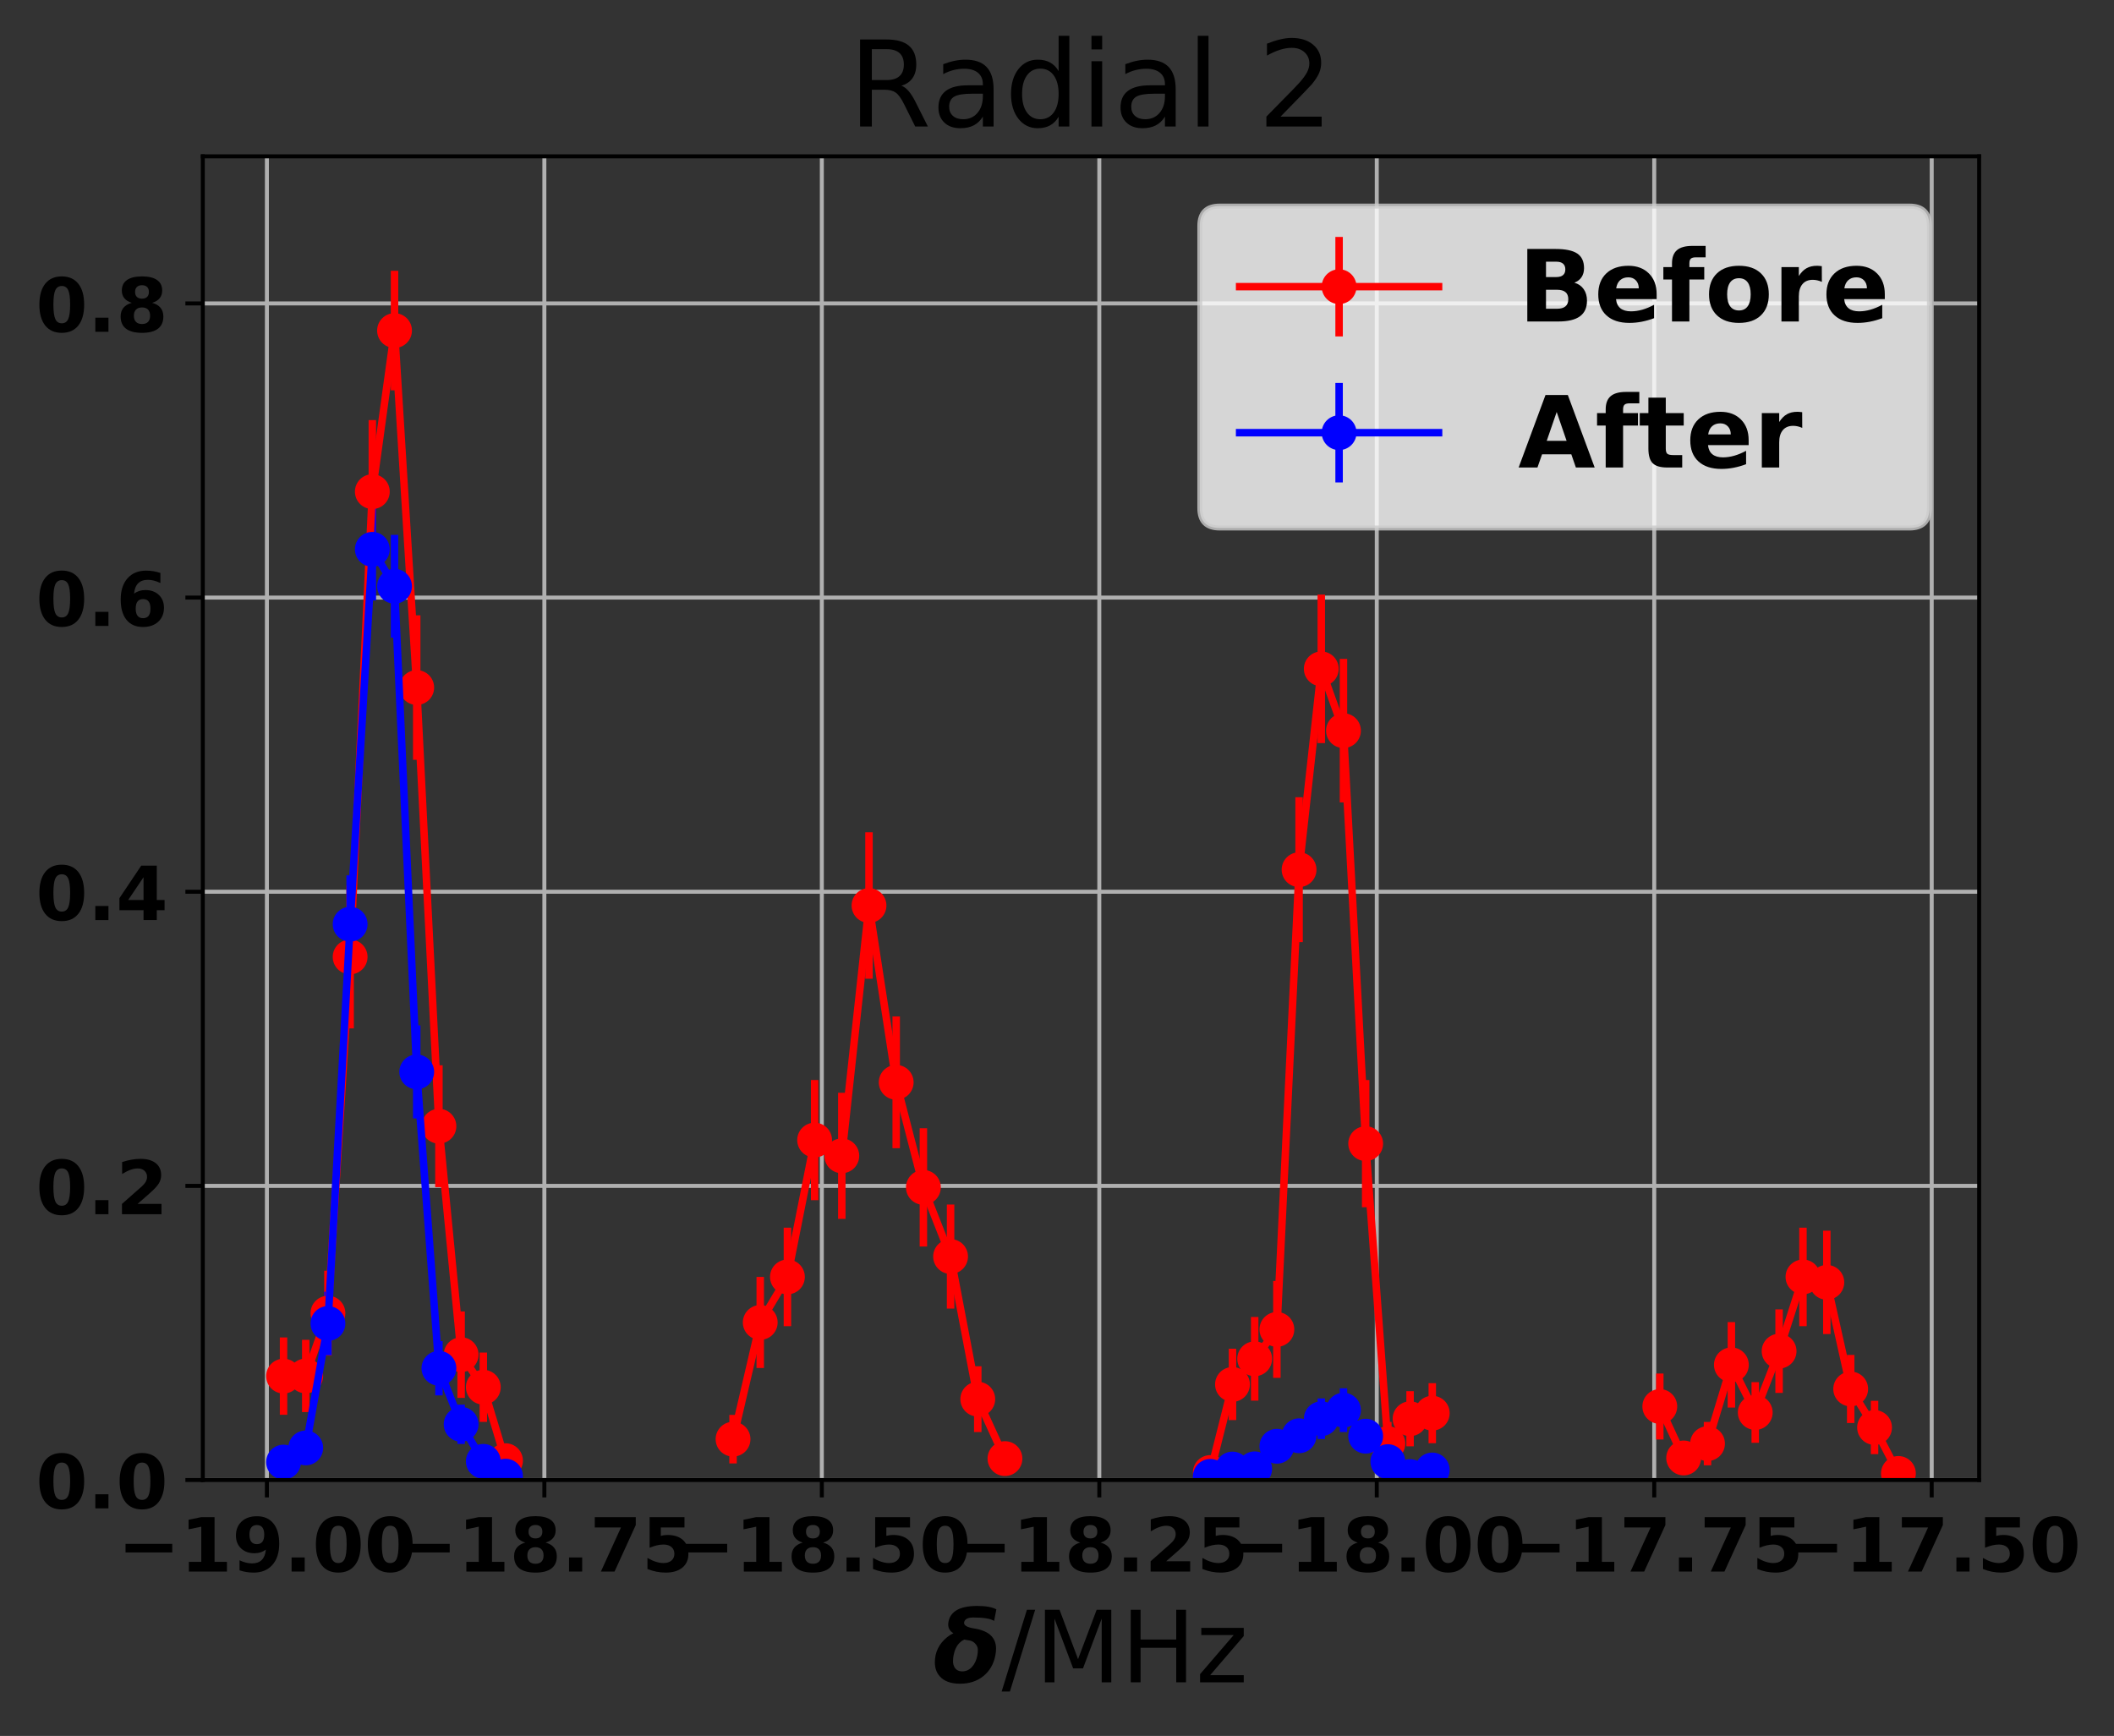 <?xml version="1.0" encoding="utf-8" standalone="no"?>
<!DOCTYPE svg PUBLIC "-//W3C//DTD SVG 1.1//EN"
  "http://www.w3.org/Graphics/SVG/1.1/DTD/svg11.dtd">
<!-- Created with matplotlib (http://matplotlib.org/) -->
<svg height="349pt" version="1.1" viewBox="0 0 425 349" width="425pt" xmlns="http://www.w3.org/2000/svg" xmlns:xlink="http://www.w3.org/1999/xlink">
 <rect x="0" y="0" width="425" height="349" fill="#333333" stroke="none"/>
 <defs>
  <style type="text/css">
*{stroke-linecap:butt;stroke-linejoin:round;}
  </style>
 </defs>
 <g id="figure_1">
  <g id="patch_1">
   <path d="M 0 349.622 
L 425.559 349.622 
L 425.559 0 
L 0 0 
z
" style="fill:none;"/>
  </g>
  <g id="axes_1">
   <g id="patch_2">
    <path d="M 40.771 297.548 
L 397.891 297.548 
L 397.891 31.436 
L 40.771 31.436 
z
" style="fill:none;"/>
   </g>
   <g id="matplotlib.axis_1">
    <g id="xtick_1">
     <g id="line2d_1">
      <path clip-path="url(#pf4e3a3e563)" d="M 53.657 297.548 
L 53.657 31.436 
" style="fill:none;stroke:#b0b0b0;stroke-linecap:square;stroke-width:0.8;"/>
     </g>
     <g id="line2d_2">
      <defs>
       <path d="M 0 0 
L 0 3.5 
" id="m5c1746e827" style="stroke:#000000;stroke-width:0.8;"/>
      </defs>
      <g>
       <use style="stroke:#000000;stroke-width:0.8;" x="53.657" xlink:href="#m5c1746e827" y="297.548"/>
      </g>
     </g>
     <g id="text_1">
      <!-- −19.00 -->
      <defs>
       <path d="M 10.594 37.109 
L 73.188 37.109 
L 73.188 25.594 
L 10.594 25.594 
z
" id="DejaVuSans-Bold-2212"/>
       <path d="M 11.719 12.984 
L 28.328 12.984 
L 28.328 60.109 
L 11.281 56.594 
L 11.281 69.391 
L 28.219 72.906 
L 46.094 72.906 
L 46.094 12.984 
L 62.703 12.984 
L 62.703 0 
L 11.719 0 
z
" id="DejaVuSans-Bold-31"/>
       <path d="M 10.016 1.609 
L 10.016 15.094 
Q 14.5 12.984 18.594 11.938 
Q 22.703 10.891 26.703 10.891 
Q 35.109 10.891 39.797 15.547 
Q 44.484 20.219 45.312 29.391 
Q 42 26.953 38.234 25.734 
Q 34.469 24.516 30.078 24.516 
Q 18.891 24.516 12.031 31.031 
Q 5.172 37.547 5.172 48.188 
Q 5.172 59.969 12.812 67.047 
Q 20.453 74.125 33.297 74.125 
Q 47.562 74.125 55.375 64.5 
Q 63.188 54.891 63.188 37.312 
Q 63.188 19.234 54.047 8.906 
Q 44.922 -1.422 29 -1.422 
Q 23.875 -1.422 19.188 -0.656 
Q 14.5 0.094 10.016 1.609 
M 33.203 36.719 
Q 38.141 36.719 40.625 39.906 
Q 43.109 43.109 43.109 49.516 
Q 43.109 55.859 40.625 59.078 
Q 38.141 62.312 33.203 62.312 
Q 28.266 62.312 25.781 59.078 
Q 23.297 55.859 23.297 49.516 
Q 23.297 43.109 25.781 39.906 
Q 28.266 36.719 33.203 36.719 
" id="DejaVuSans-Bold-39"/>
       <path d="M 10.203 18.891 
L 27.781 18.891 
L 27.781 0 
L 10.203 0 
z
" id="DejaVuSans-Bold-2e"/>
       <path d="M 46 36.531 
Q 46 50.203 43.438 55.781 
Q 40.875 61.375 34.812 61.375 
Q 28.766 61.375 26.172 55.781 
Q 23.578 50.203 23.578 36.531 
Q 23.578 22.703 26.172 17.031 
Q 28.766 11.375 34.812 11.375 
Q 40.828 11.375 43.406 17.031 
Q 46 22.703 46 36.531 
M 64.797 36.375 
Q 64.797 18.266 56.984 8.422 
Q 49.172 -1.422 34.812 -1.422 
Q 20.406 -1.422 12.594 8.422 
Q 4.781 18.266 4.781 36.375 
Q 4.781 54.547 12.594 64.375 
Q 20.406 74.219 34.812 74.219 
Q 49.172 74.219 56.984 64.375 
Q 64.797 54.547 64.797 36.375 
" id="DejaVuSans-Bold-30"/>
      </defs>
      <g transform="translate(23.65 315.946)scale(0.15 -0.15)">
       <use xlink:href="#DejaVuSans-Bold-2212"/>
       <use x="83.789" xlink:href="#DejaVuSans-Bold-31"/>
       <use x="153.369" xlink:href="#DejaVuSans-Bold-39"/>
       <use x="222.949" xlink:href="#DejaVuSans-Bold-2e"/>
       <use x="260.938" xlink:href="#DejaVuSans-Bold-30"/>
       <use x="330.518" xlink:href="#DejaVuSans-Bold-30"/>
      </g>
     </g>
    </g>
    <g id="xtick_2">
     <g id="line2d_3">
      <path clip-path="url(#pf4e3a3e563)" d="M 109.439 297.548 
L 109.439 31.436 
" style="fill:none;stroke:#b0b0b0;stroke-linecap:square;stroke-width:0.8;"/>
     </g>
     <g id="line2d_4">
      <g>
       <use style="stroke:#000000;stroke-width:0.8;" x="109.439" xlink:href="#m5c1746e827" y="297.548"/>
      </g>
     </g>
     <g id="text_2">
      <!-- −18.75 -->
      <defs>
       <path d="M 34.812 32.625 
Q 29.547 32.625 26.703 29.734 
Q 23.875 26.859 23.875 21.484 
Q 23.875 16.109 26.703 13.25 
Q 29.547 10.406 34.812 10.406 
Q 40.047 10.406 42.828 13.25 
Q 45.609 16.109 45.609 21.484 
Q 45.609 26.906 42.828 29.766 
Q 40.047 32.625 34.812 32.625 
M 21.094 38.812 
Q 14.453 40.828 11.078 44.969 
Q 7.719 49.125 7.719 55.328 
Q 7.719 64.547 14.594 69.375 
Q 21.484 74.219 34.812 74.219 
Q 48.047 74.219 54.922 69.406 
Q 61.812 64.594 61.812 55.328 
Q 61.812 49.125 58.422 44.969 
Q 55.031 40.828 48.391 38.812 
Q 55.812 36.766 59.594 32.156 
Q 63.375 27.547 63.375 20.516 
Q 63.375 9.672 56.172 4.125 
Q 48.969 -1.422 34.812 -1.422 
Q 20.609 -1.422 13.359 4.125 
Q 6.109 9.672 6.109 20.516 
Q 6.109 27.547 9.891 32.156 
Q 13.672 36.766 21.094 38.812 
M 25.484 53.422 
Q 25.484 49.078 27.906 46.734 
Q 30.328 44.391 34.812 44.391 
Q 39.203 44.391 41.594 46.734 
Q 44 49.078 44 53.422 
Q 44 57.766 41.594 60.078 
Q 39.203 62.406 34.812 62.406 
Q 30.328 62.406 27.906 60.062 
Q 25.484 57.719 25.484 53.422 
" id="DejaVuSans-Bold-38"/>
       <path d="M 6.688 72.906 
L 61.625 72.906 
L 61.625 62.312 
L 33.203 0 
L 14.891 0 
L 41.797 59.078 
L 6.688 59.078 
z
" id="DejaVuSans-Bold-37"/>
       <path d="M 10.594 72.906 
L 57.328 72.906 
L 57.328 59.078 
L 25.594 59.078 
L 25.594 47.797 
Q 27.734 48.391 29.906 48.703 
Q 32.078 49.031 34.422 49.031 
Q 47.75 49.031 55.172 42.359 
Q 62.594 35.688 62.594 23.781 
Q 62.594 11.969 54.516 5.266 
Q 46.438 -1.422 32.078 -1.422 
Q 25.875 -1.422 19.797 -0.219 
Q 13.719 0.984 7.719 3.422 
L 7.719 18.219 
Q 13.672 14.797 19.016 13.078 
Q 24.359 11.375 29.109 11.375 
Q 35.938 11.375 39.859 14.719 
Q 43.797 18.062 43.797 23.781 
Q 43.797 29.547 39.859 32.859 
Q 35.938 36.188 29.109 36.188 
Q 25.047 36.188 20.453 35.125 
Q 15.875 34.078 10.594 31.891 
z
" id="DejaVuSans-Bold-35"/>
      </defs>
      <g transform="translate(79.432 315.946)scale(0.15 -0.15)">
       <use xlink:href="#DejaVuSans-Bold-2212"/>
       <use x="83.789" xlink:href="#DejaVuSans-Bold-31"/>
       <use x="153.369" xlink:href="#DejaVuSans-Bold-38"/>
       <use x="222.949" xlink:href="#DejaVuSans-Bold-2e"/>
       <use x="260.938" xlink:href="#DejaVuSans-Bold-37"/>
       <use x="330.518" xlink:href="#DejaVuSans-Bold-35"/>
      </g>
     </g>
    </g>
    <g id="xtick_3">
     <g id="line2d_5">
      <path clip-path="url(#pf4e3a3e563)" d="M 165.222 297.548 
L 165.222 31.436 
" style="fill:none;stroke:#b0b0b0;stroke-linecap:square;stroke-width:0.8;"/>
     </g>
     <g id="line2d_6">
      <g>
       <use style="stroke:#000000;stroke-width:0.8;" x="165.222" xlink:href="#m5c1746e827" y="297.548"/>
      </g>
     </g>
     <g id="text_3">
      <!-- −18.50 -->
      <g transform="translate(135.215 315.946)scale(0.15 -0.15)">
       <use xlink:href="#DejaVuSans-Bold-2212"/>
       <use x="83.789" xlink:href="#DejaVuSans-Bold-31"/>
       <use x="153.369" xlink:href="#DejaVuSans-Bold-38"/>
       <use x="222.949" xlink:href="#DejaVuSans-Bold-2e"/>
       <use x="260.938" xlink:href="#DejaVuSans-Bold-35"/>
       <use x="330.518" xlink:href="#DejaVuSans-Bold-30"/>
      </g>
     </g>
    </g>
    <g id="xtick_4">
     <g id="line2d_7">
      <path clip-path="url(#pf4e3a3e563)" d="M 221.005 297.548 
L 221.005 31.436 
" style="fill:none;stroke:#b0b0b0;stroke-linecap:square;stroke-width:0.8;"/>
     </g>
     <g id="line2d_8">
      <g>
       <use style="stroke:#000000;stroke-width:0.8;" x="221.005" xlink:href="#m5c1746e827" y="297.548"/>
      </g>
     </g>
     <g id="text_4">
      <!-- −18.25 -->
      <defs>
       <path d="M 28.812 13.812 
L 60.891 13.812 
L 60.891 0 
L 7.906 0 
L 7.906 13.812 
L 34.516 37.312 
Q 38.094 40.531 39.797 43.609 
Q 41.5 46.688 41.5 50 
Q 41.5 55.125 38.062 58.25 
Q 34.625 61.375 28.906 61.375 
Q 24.516 61.375 19.281 59.5 
Q 14.062 57.625 8.109 53.906 
L 8.109 69.922 
Q 14.453 72.016 20.656 73.109 
Q 26.859 74.219 32.812 74.219 
Q 45.906 74.219 53.156 68.453 
Q 60.406 62.703 60.406 52.391 
Q 60.406 46.438 57.328 41.281 
Q 54.25 36.141 44.391 27.484 
z
" id="DejaVuSans-Bold-32"/>
      </defs>
      <g transform="translate(190.998 315.946)scale(0.15 -0.15)">
       <use xlink:href="#DejaVuSans-Bold-2212"/>
       <use x="83.789" xlink:href="#DejaVuSans-Bold-31"/>
       <use x="153.369" xlink:href="#DejaVuSans-Bold-38"/>
       <use x="222.949" xlink:href="#DejaVuSans-Bold-2e"/>
       <use x="260.938" xlink:href="#DejaVuSans-Bold-32"/>
       <use x="330.518" xlink:href="#DejaVuSans-Bold-35"/>
      </g>
     </g>
    </g>
    <g id="xtick_5">
     <g id="line2d_9">
      <path clip-path="url(#pf4e3a3e563)" d="M 276.787 297.548 
L 276.787 31.436 
" style="fill:none;stroke:#b0b0b0;stroke-linecap:square;stroke-width:0.8;"/>
     </g>
     <g id="line2d_10">
      <g>
       <use style="stroke:#000000;stroke-width:0.8;" x="276.787" xlink:href="#m5c1746e827" y="297.548"/>
      </g>
     </g>
     <g id="text_5">
      <!-- −18.00 -->
      <g transform="translate(246.78 315.946)scale(0.15 -0.15)">
       <use xlink:href="#DejaVuSans-Bold-2212"/>
       <use x="83.789" xlink:href="#DejaVuSans-Bold-31"/>
       <use x="153.369" xlink:href="#DejaVuSans-Bold-38"/>
       <use x="222.949" xlink:href="#DejaVuSans-Bold-2e"/>
       <use x="260.938" xlink:href="#DejaVuSans-Bold-30"/>
       <use x="330.518" xlink:href="#DejaVuSans-Bold-30"/>
      </g>
     </g>
    </g>
    <g id="xtick_6">
     <g id="line2d_11">
      <path clip-path="url(#pf4e3a3e563)" d="M 332.57 297.548 
L 332.57 31.436 
" style="fill:none;stroke:#b0b0b0;stroke-linecap:square;stroke-width:0.8;"/>
     </g>
     <g id="line2d_12">
      <g>
       <use style="stroke:#000000;stroke-width:0.8;" x="332.57" xlink:href="#m5c1746e827" y="297.548"/>
      </g>
     </g>
     <g id="text_6">
      <!-- −17.75 -->
      <g transform="translate(302.563 315.946)scale(0.15 -0.15)">
       <use xlink:href="#DejaVuSans-Bold-2212"/>
       <use x="83.789" xlink:href="#DejaVuSans-Bold-31"/>
       <use x="153.369" xlink:href="#DejaVuSans-Bold-37"/>
       <use x="222.949" xlink:href="#DejaVuSans-Bold-2e"/>
       <use x="260.938" xlink:href="#DejaVuSans-Bold-37"/>
       <use x="330.518" xlink:href="#DejaVuSans-Bold-35"/>
      </g>
     </g>
    </g>
    <g id="xtick_7">
     <g id="line2d_13">
      <path clip-path="url(#pf4e3a3e563)" d="M 388.352 297.548 
L 388.352 31.436 
" style="fill:none;stroke:#b0b0b0;stroke-linecap:square;stroke-width:0.8;"/>
     </g>
     <g id="line2d_14">
      <g>
       <use style="stroke:#000000;stroke-width:0.8;" x="388.352" xlink:href="#m5c1746e827" y="297.548"/>
      </g>
     </g>
     <g id="text_7">
      <!-- −17.50 -->
      <g transform="translate(358.345 315.946)scale(0.15 -0.15)">
       <use xlink:href="#DejaVuSans-Bold-2212"/>
       <use x="83.789" xlink:href="#DejaVuSans-Bold-31"/>
       <use x="153.369" xlink:href="#DejaVuSans-Bold-37"/>
       <use x="222.949" xlink:href="#DejaVuSans-Bold-2e"/>
       <use x="260.938" xlink:href="#DejaVuSans-Bold-35"/>
       <use x="330.518" xlink:href="#DejaVuSans-Bold-30"/>
      </g>
     </g>
    </g>
    <g id="text_8">
     <!-- $\delta$/MHz -->
     <defs>
      <path d="M 61.141 61.719 
Q 55.812 65.141 40.234 65.141 
Q 31.938 65.141 31 60.359 
Q 30.953 60.016 30.953 59.719 
Q 30.953 55.672 41.156 54.109 
Q 63.094 50.688 63.094 33.734 
Q 63.094 30.672 62.406 27.094 
Q 59.812 13.875 50.344 6.25 
Q 40.828 -1.422 26.859 -1.422 
Q 12.844 -1.422 6.297 6.25 
Q 1.562 11.719 1.562 20.125 
Q 1.562 35.203 13.812 45.312 
Q 16.797 47.75 20.219 49.312 
Q 14.984 52.438 14.984 58.156 
Q 14.984 59.469 15.281 60.938 
Q 18.359 76.766 44.141 76.766 
Q 57.078 76.766 63.375 73.344 
z
M 31.297 42.969 
Q 28.516 41.891 25.922 39.156 
Q 21.875 34.906 20.406 27.25 
Q 19.828 24.266 19.828 21.094 
Q 19.828 17.922 21.234 15.281 
Q 23.641 10.984 29.156 10.984 
Q 34.719 10.984 38.766 15.328 
Q 42.875 19.734 44.281 27.047 
Q 44.781 29.5 44.781 32.562 
Q 44.781 35.594 42.922 37.984 
Q 40.188 41.703 35.453 42.234 
Q 33.25 42.484 31.297 42.969 
" id="DejaVuSans-BoldOblique-3b4"/>
      <path d="M 25.391 72.906 
L 33.688 72.906 
L 8.297 -9.281 
L 0 -9.281 
z
" id="DejaVuSans-2f"/>
      <path d="M 9.812 72.906 
L 24.516 72.906 
L 43.109 23.297 
L 61.812 72.906 
L 76.516 72.906 
L 76.516 0 
L 66.891 0 
L 66.891 64.016 
L 48.094 14.016 
L 38.188 14.016 
L 19.391 64.016 
L 19.391 0 
L 9.812 0 
z
" id="DejaVuSans-4d"/>
      <path d="M 9.812 72.906 
L 19.672 72.906 
L 19.672 43.016 
L 55.516 43.016 
L 55.516 72.906 
L 65.375 72.906 
L 65.375 0 
L 55.516 0 
L 55.516 34.719 
L 19.672 34.719 
L 19.672 0 
L 9.812 0 
z
" id="DejaVuSans-48"/>
      <path d="M 5.516 54.688 
L 48.188 54.688 
L 48.188 46.484 
L 14.406 7.172 
L 48.188 7.172 
L 48.188 0 
L 4.297 0 
L 4.297 8.203 
L 38.094 47.516 
L 5.516 47.516 
z
" id="DejaVuSans-7a"/>
     </defs>
     <g transform="translate(187.631 338.262)scale(0.2 -0.2)">
      <use transform="translate(0 0.234)" xlink:href="#DejaVuSans-BoldOblique-3b4"/>
      <use transform="translate(68.701 0.234)" xlink:href="#DejaVuSans-2f"/>
      <use transform="translate(102.393 0.234)" xlink:href="#DejaVuSans-4d"/>
      <use transform="translate(188.672 0.234)" xlink:href="#DejaVuSans-48"/>
      <use transform="translate(263.867 0.234)" xlink:href="#DejaVuSans-7a"/>
     </g>
    </g>
   </g>
   <g id="matplotlib.axis_2">
    <g id="ytick_1">
     <g id="line2d_15">
      <path clip-path="url(#pf4e3a3e563)" d="M 40.771 297.548 
L 397.891 297.548 
" style="fill:none;stroke:#b0b0b0;stroke-linecap:square;stroke-width:0.8;"/>
     </g>
     <g id="line2d_16">
      <defs>
       <path d="M 0 0 
L -3.5 0 
" id="m5711601bc3" style="stroke:#000000;stroke-width:0.8;"/>
      </defs>
      <g>
       <use style="stroke:#000000;stroke-width:0.8;" x="40.771" xlink:href="#m5711601bc3" y="297.548"/>
      </g>
     </g>
     <g id="text_9">
      <!-- 0.0 -->
      <g transform="translate(7.2 303.247)scale(0.15 -0.15)">
       <use xlink:href="#DejaVuSans-Bold-30"/>
       <use x="69.58" xlink:href="#DejaVuSans-Bold-2e"/>
       <use x="107.568" xlink:href="#DejaVuSans-Bold-30"/>
      </g>
     </g>
    </g>
    <g id="ytick_2">
     <g id="line2d_17">
      <path clip-path="url(#pf4e3a3e563)" d="M 40.771 238.412 
L 397.891 238.412 
" style="fill:none;stroke:#b0b0b0;stroke-linecap:square;stroke-width:0.8;"/>
     </g>
     <g id="line2d_18">
      <g>
       <use style="stroke:#000000;stroke-width:0.8;" x="40.771" xlink:href="#m5711601bc3" y="238.412"/>
      </g>
     </g>
     <g id="text_10">
      <!-- 0.2 -->
      <g transform="translate(7.2 244.111)scale(0.15 -0.15)">
       <use xlink:href="#DejaVuSans-Bold-30"/>
       <use x="69.58" xlink:href="#DejaVuSans-Bold-2e"/>
       <use x="107.568" xlink:href="#DejaVuSans-Bold-32"/>
      </g>
     </g>
    </g>
    <g id="ytick_3">
     <g id="line2d_19">
      <path clip-path="url(#pf4e3a3e563)" d="M 40.771 179.276 
L 397.891 179.276 
" style="fill:none;stroke:#b0b0b0;stroke-linecap:square;stroke-width:0.8;"/>
     </g>
     <g id="line2d_20">
      <g>
       <use style="stroke:#000000;stroke-width:0.8;" x="40.771" xlink:href="#m5711601bc3" y="179.276"/>
      </g>
     </g>
     <g id="text_11">
      <!-- 0.4 -->
      <defs>
       <path d="M 36.812 57.422 
L 16.219 26.906 
L 36.812 26.906 
z
M 33.688 72.906 
L 54.594 72.906 
L 54.594 26.906 
L 64.984 26.906 
L 64.984 13.281 
L 54.594 13.281 
L 54.594 0 
L 36.812 0 
L 36.812 13.281 
L 4.5 13.281 
L 4.5 29.391 
z
" id="DejaVuSans-Bold-34"/>
      </defs>
      <g transform="translate(7.2 184.975)scale(0.15 -0.15)">
       <use xlink:href="#DejaVuSans-Bold-30"/>
       <use x="69.58" xlink:href="#DejaVuSans-Bold-2e"/>
       <use x="107.568" xlink:href="#DejaVuSans-Bold-34"/>
      </g>
     </g>
    </g>
    <g id="ytick_4">
     <g id="line2d_21">
      <path clip-path="url(#pf4e3a3e563)" d="M 40.771 120.14 
L 397.891 120.14 
" style="fill:none;stroke:#b0b0b0;stroke-linecap:square;stroke-width:0.8;"/>
     </g>
     <g id="line2d_22">
      <g>
       <use style="stroke:#000000;stroke-width:0.8;" x="40.771" xlink:href="#m5711601bc3" y="120.14"/>
      </g>
     </g>
     <g id="text_12">
      <!-- 0.6 -->
      <defs>
       <path d="M 36.188 35.984 
Q 31.25 35.984 28.781 32.781 
Q 26.312 29.594 26.312 23.188 
Q 26.312 16.797 28.781 13.594 
Q 31.25 10.406 36.188 10.406 
Q 41.156 10.406 43.625 13.594 
Q 46.094 16.797 46.094 23.188 
Q 46.094 29.594 43.625 32.781 
Q 41.156 35.984 36.188 35.984 
M 59.422 71 
L 59.422 57.516 
Q 54.781 59.719 50.672 60.766 
Q 46.578 61.812 42.672 61.812 
Q 34.281 61.812 29.594 57.141 
Q 24.906 52.484 24.125 43.312 
Q 27.344 45.703 31.094 46.891 
Q 34.859 48.094 39.312 48.094 
Q 50.484 48.094 57.344 41.547 
Q 64.203 35.016 64.203 24.422 
Q 64.203 12.703 56.531 5.641 
Q 48.875 -1.422 35.984 -1.422 
Q 21.781 -1.422 13.984 8.172 
Q 6.203 17.781 6.203 35.406 
Q 6.203 53.469 15.312 63.797 
Q 24.422 74.125 40.281 74.125 
Q 45.312 74.125 50.047 73.344 
Q 54.781 72.562 59.422 71 
" id="DejaVuSans-Bold-36"/>
      </defs>
      <g transform="translate(7.2 125.839)scale(0.15 -0.15)">
       <use xlink:href="#DejaVuSans-Bold-30"/>
       <use x="69.58" xlink:href="#DejaVuSans-Bold-2e"/>
       <use x="107.568" xlink:href="#DejaVuSans-Bold-36"/>
      </g>
     </g>
    </g>
    <g id="ytick_5">
     <g id="line2d_23">
      <path clip-path="url(#pf4e3a3e563)" d="M 40.771 61.004 
L 397.891 61.004 
" style="fill:none;stroke:#b0b0b0;stroke-linecap:square;stroke-width:0.8;"/>
     </g>
     <g id="line2d_24">
      <g>
       <use style="stroke:#000000;stroke-width:0.8;" x="40.771" xlink:href="#m5711601bc3" y="61.004"/>
      </g>
     </g>
     <g id="text_13">
      <!-- 0.8 -->
      <g transform="translate(7.2 66.703)scale(0.15 -0.15)">
       <use xlink:href="#DejaVuSans-Bold-30"/>
       <use x="69.58" xlink:href="#DejaVuSans-Bold-2e"/>
       <use x="107.568" xlink:href="#DejaVuSans-Bold-38"/>
      </g>
     </g>
    </g>
   </g>
   <g id="LineCollection_1">
    <path clip-path="url(#pf4e3a3e563)" d="M 57.004 284.434 
L 57.004 268.881 
" style="fill:none;stroke:#ff0000;stroke-width:1.5;"/>
    <path clip-path="url(#pf4e3a3e563)" d="M 61.466 283.893 
L 61.466 269.362 
" style="fill:none;stroke:#ff0000;stroke-width:1.5;"/>
    <path clip-path="url(#pf4e3a3e563)" d="M 65.929 272.546 
L 65.929 255.463 
" style="fill:none;stroke:#ff0000;stroke-width:1.5;"/>
    <path clip-path="url(#pf4e3a3e563)" d="M 70.392 206.749 
L 70.392 178.019 
" style="fill:none;stroke:#ff0000;stroke-width:1.5;"/>
    <path clip-path="url(#pf4e3a3e563)" d="M 74.854 113.222 
L 74.854 84.455 
" style="fill:none;stroke:#ff0000;stroke-width:1.5;"/>
    <path clip-path="url(#pf4e3a3e563)" d="M 79.317 78.469 
L 79.317 54.448 
" style="fill:none;stroke:#ff0000;stroke-width:1.5;"/>
    <path clip-path="url(#pf4e3a3e563)" d="M 83.779 152.748 
L 83.779 123.703 
" style="fill:none;stroke:#ff0000;stroke-width:1.5;"/>
    <path clip-path="url(#pf4e3a3e563)" d="M 88.242 238.671 
L 88.242 214.164 
" style="fill:none;stroke:#ff0000;stroke-width:1.5;"/>
    <path clip-path="url(#pf4e3a3e563)" d="M 92.705 281.037 
L 92.705 263.66 
" style="fill:none;stroke:#ff0000;stroke-width:1.5;"/>
    <path clip-path="url(#pf4e3a3e563)" d="M 97.167 285.86 
L 97.167 271.918 
" style="fill:none;stroke:#ff0000;stroke-width:1.5;"/>
    <path clip-path="url(#pf4e3a3e563)" d="M 101.63 296.547 
L 101.63 290.768 
" style="fill:none;stroke:#ff0000;stroke-width:1.5;"/>
   </g>
   <g id="LineCollection_2">
    <path clip-path="url(#pf4e3a3e563)" d="M 243.318 297.548 
L 243.318 294.531 
" style="fill:none;stroke:#ff0000;stroke-width:1.5;"/>
    <path clip-path="url(#pf4e3a3e563)" d="M 247.78 285.503 
L 247.78 271.155 
" style="fill:none;stroke:#ff0000;stroke-width:1.5;"/>
    <path clip-path="url(#pf4e3a3e563)" d="M 252.243 281.593 
L 252.243 264.765 
" style="fill:none;stroke:#ff0000;stroke-width:1.5;"/>
    <path clip-path="url(#pf4e3a3e563)" d="M 256.705 277.004 
L 256.705 257.532 
" style="fill:none;stroke:#ff0000;stroke-width:1.5;"/>
    <path clip-path="url(#pf4e3a3e563)" d="M 261.168 189.408 
L 261.168 160.274 
" style="fill:none;stroke:#ff0000;stroke-width:1.5;"/>
    <path clip-path="url(#pf4e3a3e563)" d="M 265.631 149.397 
L 265.631 119.537 
" style="fill:none;stroke:#ff0000;stroke-width:1.5;"/>
    <path clip-path="url(#pf4e3a3e563)" d="M 270.093 161.317 
L 270.093 132.467 
" style="fill:none;stroke:#ff0000;stroke-width:1.5;"/>
    <path clip-path="url(#pf4e3a3e563)" d="M 274.556 242.7 
L 274.556 217.139 
" style="fill:none;stroke:#ff0000;stroke-width:1.5;"/>
    <path clip-path="url(#pf4e3a3e563)" d="M 279.018 294.582 
L 279.018 285.877 
" style="fill:none;stroke:#ff0000;stroke-width:1.5;"/>
    <path clip-path="url(#pf4e3a3e563)" d="M 283.481 290.772 
L 283.481 279.684 
" style="fill:none;stroke:#ff0000;stroke-width:1.5;"/>
    <path clip-path="url(#pf4e3a3e563)" d="M 287.944 290.146 
L 287.944 278.071 
" style="fill:none;stroke:#ff0000;stroke-width:1.5;"/>
   </g>
   <g id="LineCollection_3">
    <path clip-path="url(#pf4e3a3e563)" d="M 333.685 289.392 
L 333.685 276.136 
" style="fill:none;stroke:#ff0000;stroke-width:1.5;"/>
    <path clip-path="url(#pf4e3a3e563)" d="M 338.483 296.405 
L 338.483 289.821 
" style="fill:none;stroke:#ff0000;stroke-width:1.5;"/>
    <path clip-path="url(#pf4e3a3e563)" d="M 343.28 294.582 
L 343.28 285.877 
" style="fill:none;stroke:#ff0000;stroke-width:1.5;"/>
    <path clip-path="url(#pf4e3a3e563)" d="M 348.077 282.98 
L 348.077 265.805 
" style="fill:none;stroke:#ff0000;stroke-width:1.5;"/>
    <path clip-path="url(#pf4e3a3e563)" d="M 352.875 290.069 
L 352.875 277.873 
" style="fill:none;stroke:#ff0000;stroke-width:1.5;"/>
    <path clip-path="url(#pf4e3a3e563)" d="M 357.672 280.032 
L 357.672 263.244 
" style="fill:none;stroke:#ff0000;stroke-width:1.5;"/>
    <path clip-path="url(#pf4e3a3e563)" d="M 362.469 266.619 
L 362.469 246.814 
" style="fill:none;stroke:#ff0000;stroke-width:1.5;"/>
    <path clip-path="url(#pf4e3a3e563)" d="M 367.266 268.199 
L 367.266 247.414 
" style="fill:none;stroke:#ff0000;stroke-width:1.5;"/>
    <path clip-path="url(#pf4e3a3e563)" d="M 372.064 286.087 
L 372.064 272.402 
" style="fill:none;stroke:#ff0000;stroke-width:1.5;"/>
    <path clip-path="url(#pf4e3a3e563)" d="M 376.861 292.349 
L 376.861 281.627 
" style="fill:none;stroke:#ff0000;stroke-width:1.5;"/>
    <path clip-path="url(#pf4e3a3e563)" d="M 381.658 297.548 
L 381.658 294.908 
" style="fill:none;stroke:#ff0000;stroke-width:1.5;"/>
   </g>
   <g id="LineCollection_4">
    <path clip-path="url(#pf4e3a3e563)" d="M 147.372 294.213 
L 147.372 284.456 
" style="fill:none;stroke:#ff0000;stroke-width:1.5;"/>
    <path clip-path="url(#pf4e3a3e563)" d="M 152.838 275.029 
L 152.838 256.707 
" style="fill:none;stroke:#ff0000;stroke-width:1.5;"/>
    <path clip-path="url(#pf4e3a3e563)" d="M 158.305 266.619 
L 158.305 246.814 
" style="fill:none;stroke:#ff0000;stroke-width:1.5;"/>
    <path clip-path="url(#pf4e3a3e563)" d="M 163.772 241.29 
L 163.772 217.124 
" style="fill:none;stroke:#ff0000;stroke-width:1.5;"/>
    <path clip-path="url(#pf4e3a3e563)" d="M 169.238 245.05 
L 169.238 219.693 
" style="fill:none;stroke:#ff0000;stroke-width:1.5;"/>
    <path clip-path="url(#pf4e3a3e563)" d="M 174.705 196.768 
L 174.705 167.329 
" style="fill:none;stroke:#ff0000;stroke-width:1.5;"/>
    <path clip-path="url(#pf4e3a3e563)" d="M 180.172 230.842 
L 180.172 204.346 
" style="fill:none;stroke:#ff0000;stroke-width:1.5;"/>
    <path clip-path="url(#pf4e3a3e563)" d="M 185.638 250.603 
L 185.638 226.825 
" style="fill:none;stroke:#ff0000;stroke-width:1.5;"/>
    <path clip-path="url(#pf4e3a3e563)" d="M 191.105 263.077 
L 191.105 242.156 
" style="fill:none;stroke:#ff0000;stroke-width:1.5;"/>
    <path clip-path="url(#pf4e3a3e563)" d="M 196.572 287.896 
L 196.572 274.676 
" style="fill:none;stroke:#ff0000;stroke-width:1.5;"/>
    <path clip-path="url(#pf4e3a3e563)" d="M 202.038 296.439 
L 202.038 290.045 
" style="fill:none;stroke:#ff0000;stroke-width:1.5;"/>
   </g>
   <g id="LineCollection_5">
    <path clip-path="url(#pf4e3a3e563)" d="M 57.004 296.096 
L 57.004 291.788 
" style="fill:none;stroke:#0000ff;stroke-width:1.5;"/>
    <path clip-path="url(#pf4e3a3e563)" d="M 61.466 294.021 
L 61.466 288.157 
" style="fill:none;stroke:#0000ff;stroke-width:1.5;"/>
    <path clip-path="url(#pf4e3a3e563)" d="M 65.929 272.467 
L 65.929 259.688 
" style="fill:none;stroke:#0000ff;stroke-width:1.5;"/>
    <path clip-path="url(#pf4e3a3e563)" d="M 70.392 195.622 
L 70.392 175.979 
" style="fill:none;stroke:#0000ff;stroke-width:1.5;"/>
    <path clip-path="url(#pf4e3a3e563)" d="M 74.854 120.722 
L 74.854 100.154 
" style="fill:none;stroke:#0000ff;stroke-width:1.5;"/>
    <path clip-path="url(#pf4e3a3e563)" d="M 79.317 128.203 
L 79.317 107.529 
" style="fill:none;stroke:#0000ff;stroke-width:1.5;"/>
    <path clip-path="url(#pf4e3a3e563)" d="M 83.779 224.853 
L 83.779 206.141 
" style="fill:none;stroke:#0000ff;stroke-width:1.5;"/>
    <path clip-path="url(#pf4e3a3e563)" d="M 88.242 280.533 
L 88.242 269.632 
" style="fill:none;stroke:#0000ff;stroke-width:1.5;"/>
    <path clip-path="url(#pf4e3a3e563)" d="M 92.705 290.3 
L 92.705 282.397 
" style="fill:none;stroke:#0000ff;stroke-width:1.5;"/>
    <path clip-path="url(#pf4e3a3e563)" d="M 97.167 296.037 
L 97.167 291.555 
" style="fill:none;stroke:#0000ff;stroke-width:1.5;"/>
    <path clip-path="url(#pf4e3a3e563)" d="M 101.63 297.548 
L 101.63 296 
" style="fill:none;stroke:#0000ff;stroke-width:1.5;"/>
   </g>
   <g id="LineCollection_6">
    <path clip-path="url(#pf4e3a3e563)" d="M 243.318 297.548 
L 243.318 296.092 
" style="fill:none;stroke:#0000ff;stroke-width:1.5;"/>
    <path clip-path="url(#pf4e3a3e563)" d="M 247.78 296.983 
L 247.78 293.7 
" style="fill:none;stroke:#0000ff;stroke-width:1.5;"/>
    <path clip-path="url(#pf4e3a3e563)" d="M 252.243 296.972 
L 252.243 293.622 
" style="fill:none;stroke:#0000ff;stroke-width:1.5;"/>
    <path clip-path="url(#pf4e3a3e563)" d="M 256.705 293.84 
L 256.705 287.68 
" style="fill:none;stroke:#0000ff;stroke-width:1.5;"/>
    <path clip-path="url(#pf4e3a3e563)" d="M 261.168 292.027 
L 261.168 285.274 
" style="fill:none;stroke:#0000ff;stroke-width:1.5;"/>
    <path clip-path="url(#pf4e3a3e563)" d="M 265.631 289.311 
L 265.631 281.145 
" style="fill:none;stroke:#0000ff;stroke-width:1.5;"/>
    <path clip-path="url(#pf4e3a3e563)" d="M 270.093 287.9 
L 270.093 279.107 
" style="fill:none;stroke:#0000ff;stroke-width:1.5;"/>
    <path clip-path="url(#pf4e3a3e563)" d="M 274.556 292.078 
L 274.556 285.387 
" style="fill:none;stroke:#0000ff;stroke-width:1.5;"/>
    <path clip-path="url(#pf4e3a3e563)" d="M 279.018 296.06 
L 279.018 291.645 
" style="fill:none;stroke:#0000ff;stroke-width:1.5;"/>
    <path clip-path="url(#pf4e3a3e563)" d="M 283.481 297.548 
L 283.481 296.16 
" style="fill:none;stroke:#0000ff;stroke-width:1.5;"/>
    <path clip-path="url(#pf4e3a3e563)" d="M 287.944 297.032 
L 287.944 294.032 
" style="fill:none;stroke:#0000ff;stroke-width:1.5;"/>
   </g>
   <g id="line2d_25">
    <path clip-path="url(#pf4e3a3e563)" d="M 57.004 276.658 
L 61.466 276.627 
L 65.929 264.005 
L 70.392 192.384 
L 74.854 98.839 
L 79.317 66.459 
L 83.779 138.226 
L 88.242 226.418 
L 92.705 272.348 
L 97.167 278.889 
L 101.63 293.658 
" style="fill:none;stroke:#ff0000;stroke-linecap:square;stroke-width:1.5;"/>
    <defs>
     <path d="M 0 3 
C 0.796 3 1.559 2.684 2.121 2.121 
C 2.684 1.559 3 0.796 3 0 
C 3 -0.796 2.684 -1.559 2.121 -2.121 
C 1.559 -2.684 0.796 -3 0 -3 
C -0.796 -3 -1.559 -2.684 -2.121 -2.121 
C -2.684 -1.559 -3 -0.796 -3 0 
C -3 0.796 -2.684 1.559 -2.121 2.121 
C -1.559 2.684 -0.796 3 0 3 
z
" id="mf897489eab" style="stroke:#ff0000;"/>
    </defs>
    <g clip-path="url(#pf4e3a3e563)">
     <use style="fill:#ff0000;stroke:#ff0000;" x="57.004" xlink:href="#mf897489eab" y="276.658"/>
     <use style="fill:#ff0000;stroke:#ff0000;" x="61.466" xlink:href="#mf897489eab" y="276.627"/>
     <use style="fill:#ff0000;stroke:#ff0000;" x="65.929" xlink:href="#mf897489eab" y="264.005"/>
     <use style="fill:#ff0000;stroke:#ff0000;" x="70.392" xlink:href="#mf897489eab" y="192.384"/>
     <use style="fill:#ff0000;stroke:#ff0000;" x="74.854" xlink:href="#mf897489eab" y="98.839"/>
     <use style="fill:#ff0000;stroke:#ff0000;" x="79.317" xlink:href="#mf897489eab" y="66.459"/>
     <use style="fill:#ff0000;stroke:#ff0000;" x="83.779" xlink:href="#mf897489eab" y="138.226"/>
     <use style="fill:#ff0000;stroke:#ff0000;" x="88.242" xlink:href="#mf897489eab" y="226.418"/>
     <use style="fill:#ff0000;stroke:#ff0000;" x="92.705" xlink:href="#mf897489eab" y="272.348"/>
     <use style="fill:#ff0000;stroke:#ff0000;" x="97.167" xlink:href="#mf897489eab" y="278.889"/>
     <use style="fill:#ff0000;stroke:#ff0000;" x="101.63" xlink:href="#mf897489eab" y="293.658"/>
    </g>
   </g>
   <g id="line2d_26">
    <path clip-path="url(#pf4e3a3e563)" d="M 243.318 296.04 
L 247.78 278.329 
L 252.243 273.179 
L 256.705 267.268 
L 261.168 174.841 
L 265.631 134.467 
L 270.093 146.892 
L 274.556 229.919 
L 279.018 290.229 
L 283.481 285.228 
L 287.944 284.108 
" style="fill:none;stroke:#ff0000;stroke-linecap:square;stroke-width:1.5;"/>
    <g clip-path="url(#pf4e3a3e563)">
     <use style="fill:#ff0000;stroke:#ff0000;" x="243.318" xlink:href="#mf897489eab" y="296.04"/>
     <use style="fill:#ff0000;stroke:#ff0000;" x="247.78" xlink:href="#mf897489eab" y="278.329"/>
     <use style="fill:#ff0000;stroke:#ff0000;" x="252.243" xlink:href="#mf897489eab" y="273.179"/>
     <use style="fill:#ff0000;stroke:#ff0000;" x="256.705" xlink:href="#mf897489eab" y="267.268"/>
     <use style="fill:#ff0000;stroke:#ff0000;" x="261.168" xlink:href="#mf897489eab" y="174.841"/>
     <use style="fill:#ff0000;stroke:#ff0000;" x="265.631" xlink:href="#mf897489eab" y="134.467"/>
     <use style="fill:#ff0000;stroke:#ff0000;" x="270.093" xlink:href="#mf897489eab" y="146.892"/>
     <use style="fill:#ff0000;stroke:#ff0000;" x="274.556" xlink:href="#mf897489eab" y="229.919"/>
     <use style="fill:#ff0000;stroke:#ff0000;" x="279.018" xlink:href="#mf897489eab" y="290.229"/>
     <use style="fill:#ff0000;stroke:#ff0000;" x="283.481" xlink:href="#mf897489eab" y="285.228"/>
     <use style="fill:#ff0000;stroke:#ff0000;" x="287.944" xlink:href="#mf897489eab" y="284.108"/>
    </g>
   </g>
   <g id="line2d_27">
    <path clip-path="url(#pf4e3a3e563)" d="M 333.685 282.764 
L 338.483 293.113 
L 343.28 290.229 
L 348.077 274.393 
L 352.875 283.971 
L 357.672 271.638 
L 362.469 256.716 
L 367.266 257.806 
L 372.064 279.244 
L 376.861 286.988 
L 381.658 296.228 
" style="fill:none;stroke:#ff0000;stroke-linecap:square;stroke-width:1.5;"/>
    <g clip-path="url(#pf4e3a3e563)">
     <use style="fill:#ff0000;stroke:#ff0000;" x="333.685" xlink:href="#mf897489eab" y="282.764"/>
     <use style="fill:#ff0000;stroke:#ff0000;" x="338.483" xlink:href="#mf897489eab" y="293.113"/>
     <use style="fill:#ff0000;stroke:#ff0000;" x="343.28" xlink:href="#mf897489eab" y="290.229"/>
     <use style="fill:#ff0000;stroke:#ff0000;" x="348.077" xlink:href="#mf897489eab" y="274.393"/>
     <use style="fill:#ff0000;stroke:#ff0000;" x="352.875" xlink:href="#mf897489eab" y="283.971"/>
     <use style="fill:#ff0000;stroke:#ff0000;" x="357.672" xlink:href="#mf897489eab" y="271.638"/>
     <use style="fill:#ff0000;stroke:#ff0000;" x="362.469" xlink:href="#mf897489eab" y="256.716"/>
     <use style="fill:#ff0000;stroke:#ff0000;" x="367.266" xlink:href="#mf897489eab" y="257.806"/>
     <use style="fill:#ff0000;stroke:#ff0000;" x="372.064" xlink:href="#mf897489eab" y="279.244"/>
     <use style="fill:#ff0000;stroke:#ff0000;" x="376.861" xlink:href="#mf897489eab" y="286.988"/>
     <use style="fill:#ff0000;stroke:#ff0000;" x="381.658" xlink:href="#mf897489eab" y="296.228"/>
    </g>
   </g>
   <g id="line2d_28">
    <path clip-path="url(#pf4e3a3e563)" d="M 147.372 289.335 
L 152.838 265.868 
L 158.305 256.716 
L 163.772 229.207 
L 169.238 232.371 
L 174.705 182.048 
L 180.172 217.594 
L 185.638 238.714 
L 191.105 252.616 
L 196.572 281.286 
L 202.038 293.242 
" style="fill:none;stroke:#ff0000;stroke-linecap:square;stroke-width:1.5;"/>
    <g clip-path="url(#pf4e3a3e563)">
     <use style="fill:#ff0000;stroke:#ff0000;" x="147.372" xlink:href="#mf897489eab" y="289.335"/>
     <use style="fill:#ff0000;stroke:#ff0000;" x="152.838" xlink:href="#mf897489eab" y="265.868"/>
     <use style="fill:#ff0000;stroke:#ff0000;" x="158.305" xlink:href="#mf897489eab" y="256.716"/>
     <use style="fill:#ff0000;stroke:#ff0000;" x="163.772" xlink:href="#mf897489eab" y="229.207"/>
     <use style="fill:#ff0000;stroke:#ff0000;" x="169.238" xlink:href="#mf897489eab" y="232.371"/>
     <use style="fill:#ff0000;stroke:#ff0000;" x="174.705" xlink:href="#mf897489eab" y="182.048"/>
     <use style="fill:#ff0000;stroke:#ff0000;" x="180.172" xlink:href="#mf897489eab" y="217.594"/>
     <use style="fill:#ff0000;stroke:#ff0000;" x="185.638" xlink:href="#mf897489eab" y="238.714"/>
     <use style="fill:#ff0000;stroke:#ff0000;" x="191.105" xlink:href="#mf897489eab" y="252.616"/>
     <use style="fill:#ff0000;stroke:#ff0000;" x="196.572" xlink:href="#mf897489eab" y="281.286"/>
     <use style="fill:#ff0000;stroke:#ff0000;" x="202.038" xlink:href="#mf897489eab" y="293.242"/>
    </g>
   </g>
   <g id="line2d_29">
    <path clip-path="url(#pf4e3a3e563)" d="M 57.004 293.942 
L 61.466 291.089 
L 65.929 266.077 
L 70.392 185.801 
L 74.854 110.438 
L 79.317 117.866 
L 83.779 215.497 
L 88.242 275.082 
L 92.705 286.348 
L 97.167 293.796 
L 101.63 296.774 
" style="fill:none;stroke:#0000ff;stroke-linecap:square;stroke-width:1.5;"/>
    <defs>
     <path d="M 0 3 
C 0.796 3 1.559 2.684 2.121 2.121 
C 2.684 1.559 3 0.796 3 0 
C 3 -0.796 2.684 -1.559 2.121 -2.121 
C 1.559 -2.684 0.796 -3 0 -3 
C -0.796 -3 -1.559 -2.684 -2.121 -2.121 
C -2.684 -1.559 -3 -0.796 -3 0 
C -3 0.796 -2.684 1.559 -2.121 2.121 
C -1.559 2.684 -0.796 3 0 3 
z
" id="m7a4d809136" style="stroke:#0000ff;"/>
    </defs>
    <g clip-path="url(#pf4e3a3e563)">
     <use style="fill:#0000ff;stroke:#0000ff;" x="57.004" xlink:href="#m7a4d809136" y="293.942"/>
     <use style="fill:#0000ff;stroke:#0000ff;" x="61.466" xlink:href="#m7a4d809136" y="291.089"/>
     <use style="fill:#0000ff;stroke:#0000ff;" x="65.929" xlink:href="#m7a4d809136" y="266.077"/>
     <use style="fill:#0000ff;stroke:#0000ff;" x="70.392" xlink:href="#m7a4d809136" y="185.801"/>
     <use style="fill:#0000ff;stroke:#0000ff;" x="74.854" xlink:href="#m7a4d809136" y="110.438"/>
     <use style="fill:#0000ff;stroke:#0000ff;" x="79.317" xlink:href="#m7a4d809136" y="117.866"/>
     <use style="fill:#0000ff;stroke:#0000ff;" x="83.779" xlink:href="#m7a4d809136" y="215.497"/>
     <use style="fill:#0000ff;stroke:#0000ff;" x="88.242" xlink:href="#m7a4d809136" y="275.082"/>
     <use style="fill:#0000ff;stroke:#0000ff;" x="92.705" xlink:href="#m7a4d809136" y="286.348"/>
     <use style="fill:#0000ff;stroke:#0000ff;" x="97.167" xlink:href="#m7a4d809136" y="293.796"/>
     <use style="fill:#0000ff;stroke:#0000ff;" x="101.63" xlink:href="#m7a4d809136" y="296.774"/>
    </g>
   </g>
   <g id="line2d_30">
    <path clip-path="url(#pf4e3a3e563)" d="M 243.318 296.82 
L 247.78 295.342 
L 252.243 295.297 
L 256.705 290.76 
L 261.168 288.65 
L 265.631 285.228 
L 270.093 283.503 
L 274.556 288.732 
L 279.018 293.852 
L 283.481 296.854 
L 287.944 295.532 
" style="fill:none;stroke:#0000ff;stroke-linecap:square;stroke-width:1.5;"/>
    <g clip-path="url(#pf4e3a3e563)">
     <use style="fill:#0000ff;stroke:#0000ff;" x="243.318" xlink:href="#m7a4d809136" y="296.82"/>
     <use style="fill:#0000ff;stroke:#0000ff;" x="247.78" xlink:href="#m7a4d809136" y="295.342"/>
     <use style="fill:#0000ff;stroke:#0000ff;" x="252.243" xlink:href="#m7a4d809136" y="295.297"/>
     <use style="fill:#0000ff;stroke:#0000ff;" x="256.705" xlink:href="#m7a4d809136" y="290.76"/>
     <use style="fill:#0000ff;stroke:#0000ff;" x="261.168" xlink:href="#m7a4d809136" y="288.65"/>
     <use style="fill:#0000ff;stroke:#0000ff;" x="265.631" xlink:href="#m7a4d809136" y="285.228"/>
     <use style="fill:#0000ff;stroke:#0000ff;" x="270.093" xlink:href="#m7a4d809136" y="283.503"/>
     <use style="fill:#0000ff;stroke:#0000ff;" x="274.556" xlink:href="#m7a4d809136" y="288.732"/>
     <use style="fill:#0000ff;stroke:#0000ff;" x="279.018" xlink:href="#m7a4d809136" y="293.852"/>
     <use style="fill:#0000ff;stroke:#0000ff;" x="283.481" xlink:href="#m7a4d809136" y="296.854"/>
     <use style="fill:#0000ff;stroke:#0000ff;" x="287.944" xlink:href="#m7a4d809136" y="295.532"/>
    </g>
   </g>
   <g id="patch_3">
    <path d="M 40.771 297.548 
L 40.771 31.436 
" style="fill:none;stroke:#000000;stroke-linecap:square;stroke-linejoin:miter;stroke-width:0.8;"/>
   </g>
   <g id="patch_4">
    <path d="M 397.891 297.548 
L 397.891 31.436 
" style="fill:none;stroke:#000000;stroke-linecap:square;stroke-linejoin:miter;stroke-width:0.8;"/>
   </g>
   <g id="patch_5">
    <path d="M 40.771 297.548 
L 397.891 297.548 
" style="fill:none;stroke:#000000;stroke-linecap:square;stroke-linejoin:miter;stroke-width:0.8;"/>
   </g>
   <g id="patch_6">
    <path d="M 40.771 31.436 
L 397.891 31.436 
" style="fill:none;stroke:#000000;stroke-linecap:square;stroke-linejoin:miter;stroke-width:0.8;"/>
   </g>
   <g id="text_14">
    <!-- Radial 2 -->
    <defs>
     <path d="M 44.391 34.188 
Q 47.562 33.109 50.562 29.594 
Q 53.562 26.078 56.594 19.922 
L 66.609 0 
L 56 0 
L 46.688 18.703 
Q 43.062 26.031 39.672 28.422 
Q 36.281 30.812 30.422 30.812 
L 19.672 30.812 
L 19.672 0 
L 9.812 0 
L 9.812 72.906 
L 32.078 72.906 
Q 44.578 72.906 50.734 67.672 
Q 56.891 62.453 56.891 51.906 
Q 56.891 45.016 53.688 40.469 
Q 50.484 35.938 44.391 34.188 
M 19.672 64.797 
L 19.672 38.922 
L 32.078 38.922 
Q 39.203 38.922 42.844 42.219 
Q 46.484 45.516 46.484 51.906 
Q 46.484 58.297 42.844 61.547 
Q 39.203 64.797 32.078 64.797 
z
" id="DejaVuSans-52"/>
     <path d="M 34.281 27.484 
Q 23.391 27.484 19.188 25 
Q 14.984 22.516 14.984 16.5 
Q 14.984 11.719 18.141 8.906 
Q 21.297 6.109 26.703 6.109 
Q 34.188 6.109 38.703 11.406 
Q 43.219 16.703 43.219 25.484 
L 43.219 27.484 
z
M 52.203 31.203 
L 52.203 0 
L 43.219 0 
L 43.219 8.297 
Q 40.141 3.328 35.547 0.953 
Q 30.953 -1.422 24.312 -1.422 
Q 15.922 -1.422 10.953 3.297 
Q 6 8.016 6 15.922 
Q 6 25.141 12.172 29.828 
Q 18.359 34.516 30.609 34.516 
L 43.219 34.516 
L 43.219 35.406 
Q 43.219 41.609 39.141 45 
Q 35.062 48.391 27.688 48.391 
Q 23 48.391 18.547 47.266 
Q 14.109 46.141 10.016 43.891 
L 10.016 52.203 
Q 14.938 54.109 19.578 55.047 
Q 24.219 56 28.609 56 
Q 40.484 56 46.344 49.844 
Q 52.203 43.703 52.203 31.203 
" id="DejaVuSans-61"/>
     <path d="M 45.406 46.391 
L 45.406 75.984 
L 54.391 75.984 
L 54.391 0 
L 45.406 0 
L 45.406 8.203 
Q 42.578 3.328 38.25 0.953 
Q 33.938 -1.422 27.875 -1.422 
Q 17.969 -1.422 11.734 6.484 
Q 5.516 14.406 5.516 27.297 
Q 5.516 40.188 11.734 48.094 
Q 17.969 56 27.875 56 
Q 33.938 56 38.25 53.625 
Q 42.578 51.266 45.406 46.391 
M 14.797 27.297 
Q 14.797 17.391 18.875 11.75 
Q 22.953 6.109 30.078 6.109 
Q 37.203 6.109 41.297 11.75 
Q 45.406 17.391 45.406 27.297 
Q 45.406 37.203 41.297 42.844 
Q 37.203 48.484 30.078 48.484 
Q 22.953 48.484 18.875 42.844 
Q 14.797 37.203 14.797 27.297 
" id="DejaVuSans-64"/>
     <path d="M 9.422 54.688 
L 18.406 54.688 
L 18.406 0 
L 9.422 0 
z
M 9.422 75.984 
L 18.406 75.984 
L 18.406 64.594 
L 9.422 64.594 
z
" id="DejaVuSans-69"/>
     <path d="M 9.422 75.984 
L 18.406 75.984 
L 18.406 0 
L 9.422 0 
z
" id="DejaVuSans-6c"/>
     <path id="DejaVuSans-20"/>
     <path d="M 19.188 8.297 
L 53.609 8.297 
L 53.609 0 
L 7.328 0 
L 7.328 8.297 
Q 12.938 14.109 22.625 23.891 
Q 32.328 33.688 34.812 36.531 
Q 39.547 41.844 41.422 45.531 
Q 43.312 49.219 43.312 52.781 
Q 43.312 58.594 39.234 62.25 
Q 35.156 65.922 28.609 65.922 
Q 23.969 65.922 18.812 64.312 
Q 13.672 62.703 7.812 59.422 
L 7.812 69.391 
Q 13.766 71.781 18.938 73 
Q 24.125 74.219 28.422 74.219 
Q 39.75 74.219 46.484 68.547 
Q 53.219 62.891 53.219 53.422 
Q 53.219 48.922 51.531 44.891 
Q 49.859 40.875 45.406 35.406 
Q 44.188 33.984 37.641 27.219 
Q 31.109 20.453 19.188 8.297 
" id="DejaVuSans-32"/>
    </defs>
    <g transform="translate(170.555 25.436)scale(0.24 -0.24)">
     <use xlink:href="#DejaVuSans-52"/>
     <use x="69.451" xlink:href="#DejaVuSans-61"/>
     <use x="130.73" xlink:href="#DejaVuSans-64"/>
     <use x="194.207" xlink:href="#DejaVuSans-69"/>
     <use x="221.99" xlink:href="#DejaVuSans-61"/>
     <use x="283.27" xlink:href="#DejaVuSans-6c"/>
     <use x="311.053" xlink:href="#DejaVuSans-20"/>
     <use x="342.84" xlink:href="#DejaVuSans-32"/>
    </g>
   </g>
   <g id="legend_1">
    <g id="patch_7">
     <path d="M 245.213 106.149 
L 383.891 106.149 
Q 387.891 106.149 387.891 102.149 
L 387.891 45.436 
Q 387.891 41.436 383.891 41.436 
L 245.213 41.436 
Q 241.213 41.436 241.213 45.436 
L 241.213 102.149 
Q 241.213 106.149 245.213 106.149 
z
" style="fill:#ffffff;opacity:0.8;stroke:#cccccc;stroke-linejoin:miter;"/>
    </g>
    <g id="LineCollection_7">
     <path d="M 269.213 67.633 
L 269.213 47.633 
" style="fill:none;stroke:#ff0000;stroke-width:1.5;"/>
    </g>
    <g id="line2d_31">
     <path d="M 249.213 57.633 
L 289.213 57.633 
" style="fill:none;stroke:#ff0000;stroke-linecap:square;stroke-width:1.5;"/>
    </g>
    <g id="line2d_32">
     <g>
      <use style="fill:#ff0000;stroke:#ff0000;" x="269.213" xlink:href="#mf897489eab" y="57.633"/>
     </g>
    </g>
    <g id="text_15">
     <!-- Before -->
     <defs>
      <path d="M 38.375 44.672 
Q 42.828 44.672 45.109 46.625 
Q 47.406 48.578 47.406 52.391 
Q 47.406 56.156 45.109 58.125 
Q 42.828 60.109 38.375 60.109 
L 27.984 60.109 
L 27.984 44.672 
z
M 39.016 12.797 
Q 44.672 12.797 47.531 15.188 
Q 50.391 17.578 50.391 22.406 
Q 50.391 27.156 47.562 29.516 
Q 44.734 31.891 39.016 31.891 
L 27.984 31.891 
L 27.984 12.797 
z
M 56.5 39.016 
Q 62.547 37.25 65.859 32.516 
Q 69.188 27.781 69.188 20.906 
Q 69.188 10.359 62.062 5.172 
Q 54.938 0 40.375 0 
L 9.188 0 
L 9.188 72.906 
L 37.406 72.906 
Q 52.594 72.906 59.406 68.312 
Q 66.219 63.719 66.219 53.609 
Q 66.219 48.297 63.719 44.562 
Q 61.234 40.828 56.5 39.016 
" id="DejaVuSans-Bold-42"/>
      <path d="M 62.984 27.484 
L 62.984 22.516 
L 22.125 22.516 
Q 22.75 16.359 26.562 13.281 
Q 30.375 10.203 37.203 10.203 
Q 42.719 10.203 48.5 11.844 
Q 54.297 13.484 60.406 16.797 
L 60.406 3.328 
Q 54.203 0.984 48 -0.219 
Q 41.797 -1.422 35.594 -1.422 
Q 20.75 -1.422 12.516 6.125 
Q 4.297 13.672 4.297 27.297 
Q 4.297 40.672 12.375 48.328 
Q 20.453 56 34.625 56 
Q 47.516 56 55.25 48.234 
Q 62.984 40.484 62.984 27.484 
M 45.016 33.297 
Q 45.016 38.281 42.109 41.328 
Q 39.203 44.391 34.516 44.391 
Q 29.438 44.391 26.266 41.531 
Q 23.094 38.672 22.312 33.297 
z
" id="DejaVuSans-Bold-65"/>
      <path d="M 44.391 75.984 
L 44.391 64.5 
L 34.719 64.5 
Q 31 64.5 29.531 63.156 
Q 28.078 61.812 28.078 58.5 
L 28.078 54.688 
L 43.016 54.688 
L 43.016 42.188 
L 28.078 42.188 
L 28.078 0 
L 10.594 0 
L 10.594 42.188 
L 1.906 42.188 
L 1.906 54.688 
L 10.594 54.688 
L 10.594 58.5 
Q 10.594 67.438 15.578 71.703 
Q 20.562 75.984 31 75.984 
z
" id="DejaVuSans-Bold-66"/>
      <path d="M 34.422 43.5 
Q 28.609 43.5 25.562 39.328 
Q 22.516 35.156 22.516 27.297 
Q 22.516 19.438 25.562 15.25 
Q 28.609 11.078 34.422 11.078 
Q 40.141 11.078 43.156 15.25 
Q 46.188 19.438 46.188 27.297 
Q 46.188 35.156 43.156 39.328 
Q 40.141 43.5 34.422 43.5 
M 34.422 56 
Q 48.531 56 56.469 48.375 
Q 64.406 40.766 64.406 27.297 
Q 64.406 13.812 56.469 6.188 
Q 48.531 -1.422 34.422 -1.422 
Q 20.266 -1.422 12.281 6.188 
Q 4.297 13.812 4.297 27.297 
Q 4.297 40.766 12.281 48.375 
Q 20.266 56 34.422 56 
" id="DejaVuSans-Bold-6f"/>
      <path d="M 49.031 39.797 
Q 46.734 40.875 44.453 41.375 
Q 42.188 41.891 39.891 41.891 
Q 33.156 41.891 29.516 37.562 
Q 25.875 33.25 25.875 25.203 
L 25.875 0 
L 8.406 0 
L 8.406 54.688 
L 25.875 54.688 
L 25.875 45.703 
Q 29.25 51.078 33.609 53.531 
Q 37.984 56 44.094 56 
Q 44.969 56 45.984 55.922 
Q 47.016 55.859 48.969 55.609 
z
" id="DejaVuSans-Bold-72"/>
     </defs>
     <g transform="translate(305.213 64.633)scale(0.2 -0.2)">
      <use xlink:href="#DejaVuSans-Bold-42"/>
      <use x="76.221" xlink:href="#DejaVuSans-Bold-65"/>
      <use x="144.043" xlink:href="#DejaVuSans-Bold-66"/>
      <use x="187.549" xlink:href="#DejaVuSans-Bold-6f"/>
      <use x="256.25" xlink:href="#DejaVuSans-Bold-72"/>
      <use x="305.566" xlink:href="#DejaVuSans-Bold-65"/>
     </g>
    </g>
    <g id="LineCollection_8">
     <path d="M 269.213 96.989 
L 269.213 76.989 
" style="fill:none;stroke:#0000ff;stroke-width:1.5;"/>
    </g>
    <g id="line2d_33">
     <path d="M 249.213 86.989 
L 289.213 86.989 
" style="fill:none;stroke:#0000ff;stroke-linecap:square;stroke-width:1.5;"/>
    </g>
    <g id="line2d_34">
     <g>
      <use style="fill:#0000ff;stroke:#0000ff;" x="269.213" xlink:href="#m7a4d809136" y="86.989"/>
     </g>
    </g>
    <g id="text_16">
     <!-- After -->
     <defs>
      <path d="M 53.422 13.281 
L 24.031 13.281 
L 19.391 0 
L 0.484 0 
L 27.484 72.906 
L 49.906 72.906 
L 76.906 0 
L 58.016 0 
z
M 28.719 26.812 
L 48.688 26.812 
L 38.719 55.812 
z
" id="DejaVuSans-Bold-41"/>
      <path d="M 27.484 70.219 
L 27.484 54.688 
L 45.516 54.688 
L 45.516 42.188 
L 27.484 42.188 
L 27.484 19 
Q 27.484 15.188 29 13.844 
Q 30.516 12.5 35.016 12.5 
L 44 12.5 
L 44 0 
L 29 0 
Q 18.656 0 14.328 4.312 
Q 10.016 8.641 10.016 19 
L 10.016 42.188 
L 1.312 42.188 
L 1.312 54.688 
L 10.016 54.688 
L 10.016 70.219 
z
" id="DejaVuSans-Bold-74"/>
     </defs>
     <g transform="translate(305.213 93.989)scale(0.2 -0.2)">
      <use xlink:href="#DejaVuSans-Bold-41"/>
      <use x="77.393" xlink:href="#DejaVuSans-Bold-66"/>
      <use x="120.898" xlink:href="#DejaVuSans-Bold-74"/>
      <use x="168.701" xlink:href="#DejaVuSans-Bold-65"/>
      <use x="236.523" xlink:href="#DejaVuSans-Bold-72"/>
     </g>
    </g>
   </g>
  </g>
 </g>
 <defs>
  <clipPath id="pf4e3a3e563">
   <rect height="266.112" width="357.12" x="40.771" y="31.436"/>
  </clipPath>
 </defs>
</svg>
